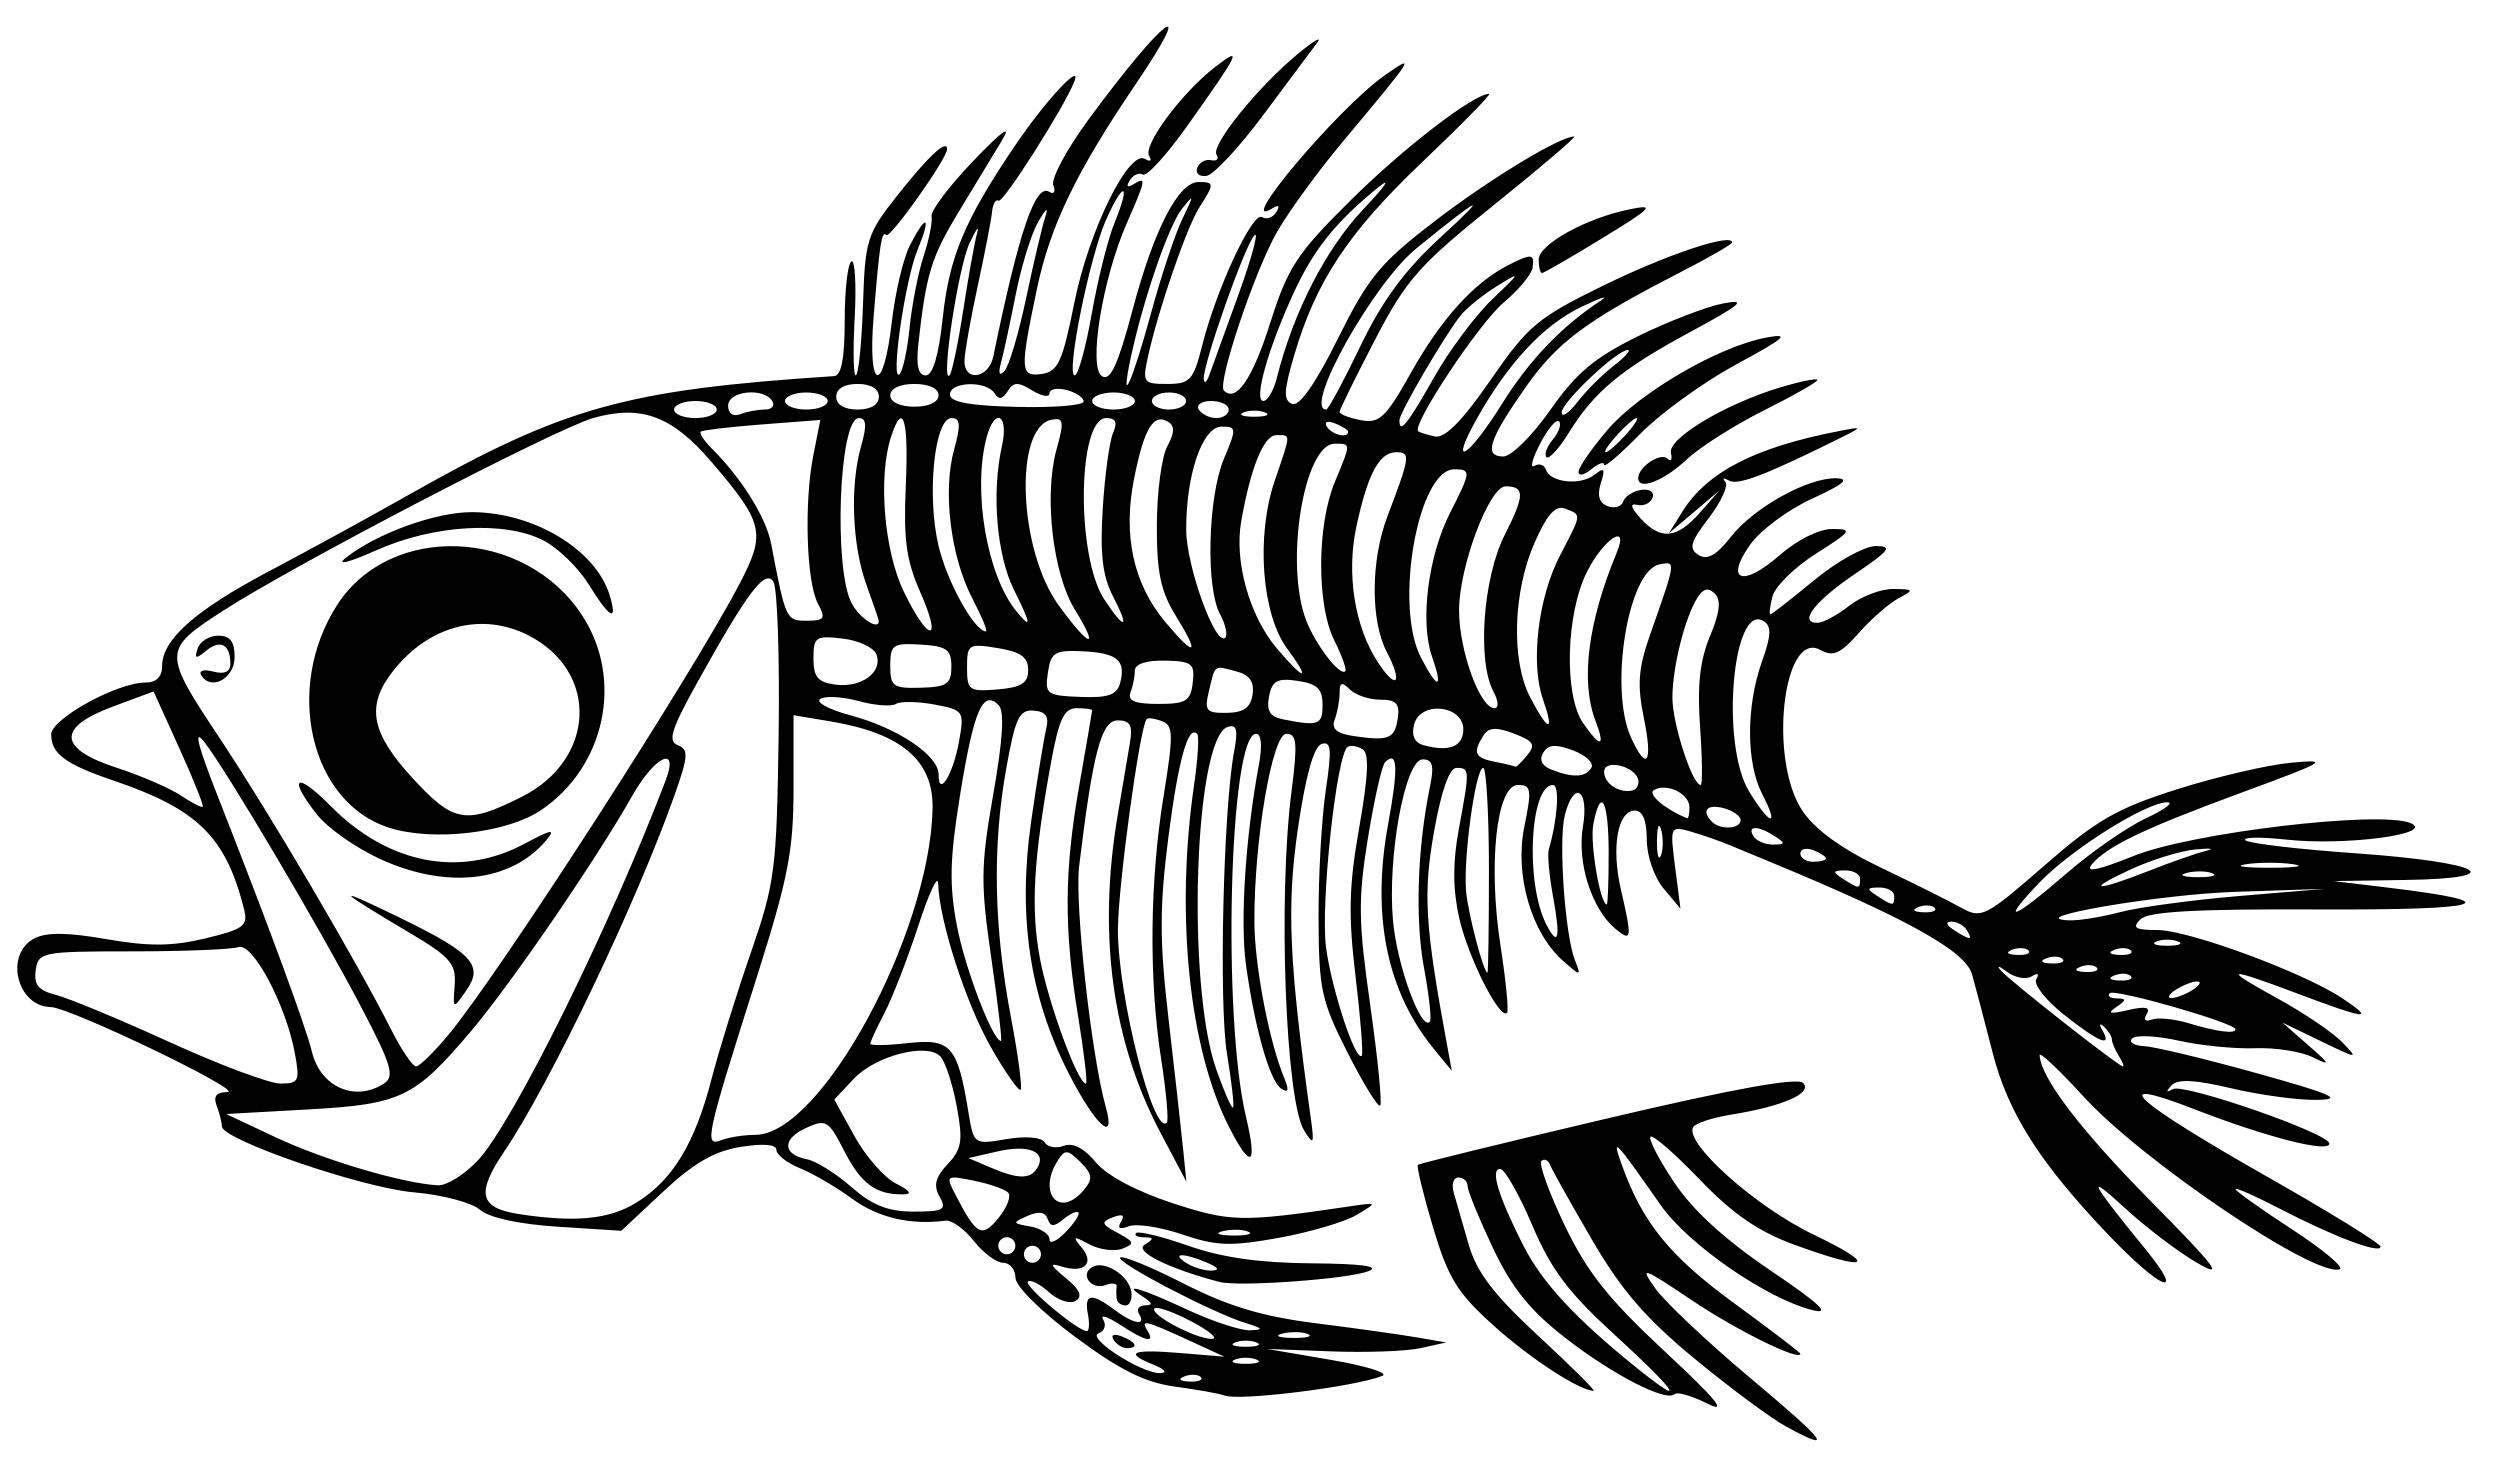 <?xml version="1.0" encoding="UTF-8"?>
<svg xmlns="http://www.w3.org/2000/svg" xmlns:rdf="http://www.w3.org/1999/02/22-rdf-syntax-ns#" xmlns:svg="http://www.w3.org/2000/svg" xmlns:xlink="http://www.w3.org/1999/xlink" namespace="http://www.w3.org/XML/1998/namespace" version="1.1" width="293" height="172" viewBox="0 0 293 172">
  <path d="M209.353 167.208 c-1.731 -0.939 -6.546 -4.508 -10.699 -7.929 -5.771 -4.754 -8.62 -8.055 -12.084 -14 -2.492 -4.278 -4.704 -8.229 -4.914 -8.779 -0.21 -0.55 -0.661 -0.746 -1.001 -0.435 -0.34 0.311 0.885 3.705 2.724 7.541 2.635 5.499 5.119 8.628 11.732 14.781 6.01 5.591 7.441 7.331 5.046 6.135 -1.839 -0.918 -3.583 -1.43 -3.877 -1.136 -0.976 0.976 -7.251 -2.247 -12.838 -6.594 -4.14 -3.222 -6.254 -5.851 -8.479 -10.545 -1.63 -3.439 -2.963 -6.701 -2.963 -7.25 0 -0.549 -0.48 -0.997 -1.067 -0.997 -0.587 0 -0.841 0.787 -0.564 1.75 0.277 0.963 1.063 3.695 1.748 6.073 0.945 3.285 2.911 5.866 8.185 10.75 3.818 3.535 6.731 6.427 6.473 6.427 -1.634 0 -7.397 -3.754 -11.695 -7.618 -4.297 -3.863 -5.348 -5.566 -7.131 -11.552 -1.15 -3.862 -1.947 -7.151 -1.77 -7.31 0.176 -0.159 10.179 -2.61 22.229 -5.447 14.681 -3.457 22.239 -4.827 22.913 -4.153 1.179 1.179 -2.366 2.743 -8.401 3.708 -2.18 0.349 -4.194 1.006 -4.475 1.462 -1.116 1.806 7.28 9.327 14.028 12.564 7.835 3.759 6.608 4.446 -2.184 1.224 -4.225 -1.548 -7.215 -3.609 -11.074 -7.63 -2.908 -3.03 -5.505 -5.291 -5.771 -5.024 -0.267 0.267 0.987 2.688 2.787 5.38 2.175 3.254 5.954 6.705 11.271 10.293 5.691 3.84 7.134 5.188 5 4.669 -5.374 -1.305 -14.629 -7.691 -17.875 -12.333 -5.418 -7.749 -5.775 -8.12 -4.573 -4.769 2.447 6.827 5.593 10.716 13.123 16.224 4.304 3.148 7.825 5.832 7.825 5.965 0 0.944 -7.377 -2.683 -12.65 -6.219 -5.932 -3.978 -6.229 -4.074 -4.331 -1.409 1.121 1.574 6.09 6.262 11.043 10.417 9.1 7.635 10.023 8.875 4.291 5.764 z m-19.953 -10.617 c-5.591 -5.103 -7.593 -7.752 -9.823 -13 -1.541 -3.625 -3.231 -6.591 -3.756 -6.591 -1.196 0 -0.237 3.168 2.723 9 2.19 4.314 6.125 8.556 13.284 14.321 6.076 4.893 4.695 2.771 -2.427 -3.73 z M143.5 163.553 c-0.55 -0.218 -3.135 -0.684 -5.745 -1.035 -3.57 -0.481 -6.477 -1.925 -11.738 -5.829 -3.983 -2.956 -6.998 -5.943 -7.005 -6.939 -0.007 -0.963 -0.655 -1.75 -1.44 -1.75 -0.785 0 -2.333 -1.151 -3.439 -2.558 -1.107 -1.407 -2.602 -2.478 -3.323 -2.382 -4.071 0.547 -7.908 -0.348 -10.913 -2.548 -1.869 -1.368 -4.635 -2.987 -6.148 -3.598 -1.512 -0.611 -2.75 -1.574 -2.75 -2.141 0 -0.649 -1.549 -0.782 -4.192 -0.36 -3.072 0.491 -5.5 1.894 -9.091 5.253 l-4.9 4.583 -7.414 -0.476 c-4.606 -0.296 -8.075 -1.052 -9.159 -1.996 -0.959 -0.836 -4.444 -1.753 -7.744 -2.036 -6.061 -0.521 -22.5 -6.171 -22.5 -7.734 0 -0.465 -0.273 -1.557 -0.607 -2.427 -0.419 -1.091 -0.03 -1.585 1.25 -1.593 2.17 -0.013 -18.393 -9.907 -20.693 -9.956 -3.967 -0.084 -5.449 -6.16 -1.958 -8.028 1.418 -0.759 3.864 -0.74 8.493 0.066 4.972 0.866 7.698 0.845 11.587 -0.088 4.499 -1.079 5.022 -1.473 4.536 -3.41 -2.131 -8.489 -5.422 -11.733 -15.309 -15.09 -5.638 -1.914 -7.298 -3.144 -7.298 -5.406 -0 -1.826 7.714 -6.077 11.027 -6.077 1.288 0 1.973 -0.675 1.973 -1.944 -0 -3.092 3.89 -6.542 12.5 -11.085 4.4 -2.322 11.86 -6.404 16.577 -9.072 18.054 -10.21 25.268 -12.216 49.673 -13.816 0.862 -0.057 1.25 -2.081 1.25 -6.523 0 -3.543 0.35 -6.657 0.778 -6.922 0.428 -0.265 0.602 2.746 0.388 6.691 -0.215 3.945 -0.138 6.933 0.17 6.64 0.309 -0.293 0.674 -4.079 0.813 -8.414 0.237 -7.43 0.467 -8.154 4.006 -12.631 3.65 -4.618 5.845 -6.662 5.845 -5.443 0 1.098 -6.668 10.518 -7.123 10.063 -0.548 -0.548 -0.792 1.031 -1.498 9.707 -0.704 8.648 1.158 9.083 2.14 0.5 0.393 -3.438 1.349 -7.487 2.124 -9 1.944 -3.794 2.55 -3.459 0.904 0.5 -1.472 3.54 -3.223 15.65 -2.113 14.608 0.376 -0.353 0.906 -2.828 1.176 -5.5 0.271 -2.672 1.01 -6.433 1.644 -8.358 0.633 -1.925 1.05 -4.02 0.927 -4.656 -0.124 -0.636 2.084 -3.561 4.907 -6.5 3.442 -3.584 4.534 -4.356 3.317 -2.344 -0.998 1.65 -3.292 5.438 -5.096 8.418 -3.163 5.225 -3.772 7.221 -4.672 15.332 -0.287 2.588 -0.022 3.75 0.857 3.75 0.834 0 1.523 -2.328 1.996 -6.748 0.772 -7.206 2.567 -11.469 8.546 -20.292 3.494 -5.157 7.814 -9.805 6.877 -7.401 -1.158 2.972 -8.351 14.288 -8.876 13.963 -0.334 -0.207 -0.679 0.379 -0.767 1.301 -0.088 0.922 -0.842 4.827 -1.678 8.677 -0.835 3.85 -1.535 7.787 -1.555 8.75 -0.054 2.566 2.846 2.138 3.387 -0.5 3.004 -14.637 4.918 -20.275 6.544 -19.27 0.564 0.349 0.775 0.013 0.478 -0.76 -0.292 -0.761 1.579 -4.25 4.157 -7.753 8.781 -11.928 12.894 -15.019 5.538 -4.162 -7.013 10.352 -10.053 16.646 -11.607 24.03 -2.031 9.656 -1.987 10.371 0.622 9.985 1.839 -0.272 2.392 -1.498 3.753 -8.32 1.687 -8.456 6.404 -18.042 8.301 -16.87 0.606 0.374 0.817 0.224 0.472 -0.335 -0.769 -1.244 3.774 -7.38 7.729 -10.441 3.277 -2.537 2.942 -1.83 -3.291 6.941 -2.409 3.389 -4.74 5.94 -5.181 5.667 -0.441 -0.272 -1.127 0.032 -1.525 0.676 -0.452 0.731 -0.29 0.903 0.431 0.457 1.54 -0.952 1.477 -0.585 -0.768 4.527 -2.879 6.555 -4.567 16.956 -2.917 17.976 0.978 0.604 1.87 -1.339 3.587 -7.806 2.5 -9.417 5.364 -14.959 7.731 -14.959 1.87 -0 1.876 0.183 0.102 2.952 -1.491 2.327 -4.823 11.989 -6.03 17.483 -0.675 3.075 -0.566 3.232 2.251 3.232 2.675 0 3.07 -0.435 4.096 -4.509 1.667 -6.622 5.91 -15.728 7.01 -15.047 0.524 0.324 1.279 0.063 1.677 -0.581 0.452 -0.731 0.29 -0.903 -0.431 -0.457 -4.648 2.873 7.703 -11.767 13.148 -15.585 3.703 -2.596 3.528 -2.319 -4.942 7.803 -2.827 3.378 -6.275 8.108 -7.662 10.51 -2.623 4.541 -7.079 17.82 -6.256 18.643 1.432 1.432 3.349 -1.363 5.423 -7.904 2.086 -6.577 3.11 -8.136 9.496 -14.458 6.195 -6.132 14.374 -12.414 16.164 -12.414 0.311 0 -3.197 3.579 -7.796 7.954 -8.718 8.293 -12.497 13.995 -15.058 22.719 -1.227 4.179 -1.269 5.268 -0.219 5.671 0.839 0.322 2.737 -2.396 5.359 -7.673 3.573 -7.192 4.936 -8.843 11.374 -13.778 6.418 -4.92 14.617 -9.893 16.308 -9.893 0.315 0 -3.884 3.585 -9.332 7.967 -8.882 7.144 -10.331 8.787 -14.033 15.903 -2.271 4.364 -4.128 8.152 -4.128 8.416 0 0.264 1.122 0.695 2.492 0.957 2.185 0.418 2.915 -0.278 5.919 -5.633 3.478 -6.201 7.319 -10.456 11.273 -12.488 2.817 -1.448 3.182 -1.414 2.935 0.268 -0.112 0.764 -1.651 2.608 -3.42 4.096 -2.837 2.387 -10.755 14.31 -9.991 15.044 0.16 0.154 1.054 0.435 1.985 0.625 1.157 0.236 3.217 -1.861 6.5 -6.615 4.412 -6.389 5.504 -7.301 13.307 -11.114 7.396 -3.615 15 -6.151 15 -5.002 0 0.206 -2.812 1.819 -6.25 3.586 -10.902 5.603 -14.279 8.128 -18.007 13.462 -4.264 6.101 -4.875 8.028 -2.549 8.028 0.932 0 3.411 -2.457 5.509 -5.46 3.015 -4.315 5.175 -6.128 10.305 -8.649 3.57 -1.754 8.066 -3.481 9.991 -3.837 2.833 -0.525 2.096 0.111 -3.869 3.336 -8.2 4.434 -11.277 6.992 -14.307 11.895 -1.128 1.826 -2.289 3.082 -2.58 2.791 -0.291 -0.291 0.05 -1.225 0.757 -2.077 0.707 -0.852 1.029 -1.804 0.716 -2.117 -0.313 -0.313 -1.314 0.873 -2.225 2.634 -0.911 1.762 -1.208 2.926 -0.659 2.587 0.548 -0.339 1.156 -0.139 1.351 0.444 0.509 1.526 4.075 1.889 5.712 0.581 1.131 -0.904 1.267 -0.713 0.72 1.01 -0.451 1.421 -0.189 2.31 0.791 2.686 0.806 0.309 1.631 0.064 1.834 -0.544 0.203 -0.609 1.157 -1.222 2.121 -1.364 0.991 -0.145 1.565 0.251 1.321 0.913 -0.237 0.643 -1.038 1.024 -1.779 0.846 -0.919 -0.221 -0.799 0.282 0.379 1.583 2.339 2.584 4.251 2.398 6.95 -0.676 l2.268 -2.583 -2.954 2.5 -2.954 2.5 1.557 -2.5 c2.913 -4.678 8.504 -7.563 18.352 -9.47 2.953 -0.572 2.945 -0.554 -0.5 1.144 -8.365 4.121 -11.341 5.237 -12.386 4.641 -0.613 -0.349 -0.796 -0.283 -0.407 0.148 0.389 0.431 -0.48 2.339 -1.93 4.24 -2.175 2.851 -2.386 3.611 -1.207 4.341 1.024 0.634 2.095 0.036 3.774 -2.108 2.699 -3.446 9.023 -6.964 12.366 -6.88 1.641 0.041 0.848 0.713 -2.802 2.374 -2.801 1.274 -6.071 3.691 -7.268 5.372 -3.055 4.29 -0.916 5.085 3.425 1.274 2.036 -1.787 4.62 -3.077 6.166 -3.077 2.445 -0 2.292 0.234 -1.888 2.885 -2.502 1.587 -4.798 3.837 -5.102 5 -0.304 1.163 -0.419 2.115 -0.256 2.115 0.164 -0 2.476 -1.8 5.138 -4 2.662 -2.2 5.912 -4 7.222 -4 2.012 0 1.637 0.504 -2.42 3.25 -4.747 3.213 -6.695 5.75 -4.415 5.75 0.647 0 2.32 -0.9 3.718 -2 1.398 -1.1 3.719 -1.986 5.158 -1.97 2.439 0.028 2.48 0.102 0.615 1.094 -1.1 0.585 -3.196 2.417 -4.658 4.071 -2.142 2.423 -3.011 2.809 -4.476 1.989 -4.409 -2.467 -6.134 12.898 -2.117 18.856 1.491 2.212 4.61 4.464 9.25 6.679 3.85 1.838 8.089 3.953 9.42 4.699 2.287 1.283 2.817 1.012 9.664 -4.96 6.125 -5.342 8.532 -6.726 15.58 -8.958 4.585 -1.452 10.586 -2.851 13.336 -3.107 4.608 -0.43 4.177 -0.164 -5.5 3.394 -11.738 4.315 -16.071 6.389 -17.862 8.547 -0.817 0.984 0.803 0.65 4.927 -1.016 6.798 -2.746 28.973 -5.364 32.488 -3.836 2.915 1.267 -7.701 2.671 -14.554 1.925 -3.025 -0.329 -5.205 -0.298 -4.844 0.07 0.361 0.368 6.157 1.055 12.88 1.527 14.839 1.041 18.417 2.934 5.914 3.129 l-8.45 0.131 6.5 0.784 c14.304 1.725 11.366 2.627 -8.272 2.54 -14.459 -0.064 -19.951 0.242 -20.875 1.163 -1.004 1.001 -0.609 1.25 1.979 1.25 3.66 -0 17.137 4.968 21.668 7.987 3.943 2.628 2.921 2.53 -5.096 -0.487 -8.624 -3.246 -9.118 -3.131 -2.404 0.559 3.025 1.663 6.4 3.95 7.5 5.083 1.956 2.015 1.901 2.013 -2.5 -0.119 l-4.5 -2.179 3 2.631 c2.645 2.319 2.708 2.488 0.528 1.424 -1.359 -0.664 -4.39 -1.134 -6.735 -1.045 -2.345 0.089 -6.367 -0.31 -8.938 -0.886 -2.571 -0.576 -5.03 -0.692 -5.465 -0.258 -0.435 0.435 0.2 0.839 1.41 0.899 1.21 0.06 7.15 1.489 13.2 3.175 8.919 2.486 10.243 3.077 7 3.125 -2.2 0.033 -6.7 -0.579 -10 -1.36 -4.289 -1.014 -6.285 -1.111 -7 -0.338 -0.68 0.736 -0.632 0.875 0.152 0.436 1.299 -0.728 18.348 5.2 18.348 6.379 0 1.133 -7.32 -0.725 -15.738 -3.993 -10.68 -4.147 -7.374 -1.108 8.771 8.061 7.132 4.051 12.967 7.658 12.967 8.017 0 0.898 -5.454 -1.154 -11.75 -4.421 -2.888 -1.499 -5.25 -2.545 -5.25 -2.325 0 0.22 2.986 2.345 6.635 4.722 3.649 2.377 6.155 4.483 5.568 4.678 -2.889 0.963 -23.065 -12.647 -30.003 -20.238 -2.86 -3.129 -5.18 -5.315 -5.157 -4.858 0.134 2.656 4.791 8.769 13.06 17.142 7.683 7.78 8.668 9.094 5.398 7.199 -2.2 -1.275 -6.002 -4.161 -8.45 -6.414 -4.699 -4.326 -4.145 -3.213 2.395 4.808 4.893 6.001 1.833 4.798 -4.382 -1.724 -8.035 -8.431 -11.732 -14.261 -13.542 -21.356 -0.958 -3.753 -2.039 -7.866 -2.403 -9.14 -0.783 -2.739 -7.64 -6.547 -23.868 -13.254 -1.238 -0.511 -3.263 -1.352 -4.5 -1.867 -1.238 -0.515 -3.331 -1.242 -4.652 -1.616 -2.355 -0.665 -2.389 -0.583 -1.774 4.187 l0.627 4.866 -1.976 -2.361 c-1.115 -1.332 -1.976 -3.838 -1.976 -5.75 0 -2.229 -0.477 -3.389 -1.392 -3.389 -2.018 -0 -2.783 4.287 -1.645 9.221 1.343 5.823 1.289 6.234 -0.619 4.652 -2.805 -2.326 -4.539 -7.767 -3.824 -11.999 0.745 -4.411 -1.073 -5.508 -2.132 -1.287 -0.741 2.952 0.023 13.921 1.178 16.914 0.757 1.963 0.732 1.965 -1.362 0.128 -3.737 -3.279 -5.71 -10.094 -4.555 -15.733 0.897 -4.381 0.819 -4.895 -0.752 -4.895 -2.51 0 -3.515 9.342 -2.032 18.884 0.635 4.085 0.976 7.606 0.758 7.824 -0.853 0.853 -4.576 -6.526 -5.602 -11.104 -0.758 -3.382 -0.774 -6.502 -0.053 -10.401 1.301 -7.04 1.295 -7.203 -0.271 -7.203 -0.833 0 -1.778 2.683 -2.627 7.463 -1.296 7.293 -1.075 10.918 1.528 25.037 l0.553 3 -2.054 -2.5 c-5.566 -6.775 -7.387 -15.677 -5.406 -26.432 1.218 -6.611 1.112 -8.706 -0.365 -7.229 -0.37 0.37 -1.274 4.382 -2.01 8.917 -1.161 7.156 -1.125 9.737 0.274 19.559 0.886 6.223 1.411 11.516 1.165 11.761 -0.246 0.246 -1.963 -2.542 -3.817 -6.194 -3.082 -6.073 -3.374 -7.42 -3.405 -15.761 -0.019 -5.016 0.362 -11.765 0.846 -14.998 0.724 -4.829 0.635 -5.796 -0.5 -5.422 -0.902 0.297 -1.859 3.723 -2.76 9.877 -1.34 9.155 -1.054 15.629 1.498 33.922 0.435 3.121 0.352 3.284 -0.77 1.5 -2.188 -3.478 -3.078 -27.324 -1.483 -39.75 0.726 -5.656 0.629 -6.75 -0.598 -6.75 -1.657 0 -3.783 12.46 -3.754 22 0.016 5.166 1.729 14.112 3.526 18.414 0.557 1.332 0.452 1.699 -0.343 1.208 -1.365 -0.844 -3.14 -7.053 -4.174 -14.602 -0.696 -5.084 -0.044 -15.059 1.535 -23.477 0.404 -2.154 0.269 -3.543 -0.343 -3.543 -3.123 0 -3.998 33.06 -1.187 44.882 1.374 5.78 0.601 6.27 -1.963 1.245 -4.713 -9.238 -6.327 -24.965 -4.118 -40.127 0.441 -3.025 0.608 -5.712 0.373 -5.971 -1.06 -1.165 -2.232 3.048 -3.402 12.233 -1.029 8.071 -1.024 12.042 0.027 21.09 0.712 6.131 1.476 12.947 1.698 15.147 l0.404 4 -3.032 -5.736 c-5.703 -10.789 -7.386 -23.346 -5.003 -37.33 0.556 -3.264 1.201 -7.075 1.432 -8.469 0.325 -1.959 -0.004 -2.536 -1.446 -2.536 -1.917 0 -2.905 3.731 -4.521 17.071 -0.539 4.448 1.426 22.22 3.123 28.25 1.244 4.419 -1.245 2.143 -4.374 -4 -4.56 -8.953 -5.963 -18.409 -4.374 -29.49 0.691 -4.818 1.481 -9.675 1.756 -10.793 0.368 -1.499 -0.02 -2.072 -1.476 -2.182 -1.692 -0.127 -2.157 0.88 -3.242 7.033 -1.592 9.026 -1.404 18.385 0.58 28.845 0.851 4.484 1.366 8.333 1.145 8.554 -0.221 0.221 -1.783 -2.012 -3.471 -4.963 -2.945 -5.147 -6.096 -14.929 -6.19 -19.214 -0.025 -1.122 -1.072 1.11 -2.328 4.96 -1.256 3.85 -3.036 8.44 -3.955 10.2 -0.92 1.76 -1.672 3.392 -1.672 3.627 0 0.235 2.009 0.2 4.464 -0.076 4.982 -0.561 5.773 0.348 7.032 8.077 0.621 3.812 0.639 3.825 4.461 3.179 2.265 -0.383 4.097 -0.228 4.472 0.379 0.349 0.565 1.367 0.746 2.263 0.402 1.047 -0.402 2.374 0.282 3.718 1.914 1.282 1.557 4.741 3.407 8.942 4.784 6.858 2.247 8.144 2.273 20.648 0.428 3.493 -0.516 3.495 -0.514 1 0.973 -1.375 0.819 -5.48 2.029 -9.123 2.689 -5.633 1.02 -7.32 0.961 -11.29 -0.391 -2.567 -0.875 -5.398 -1.31 -6.291 -0.967 -1.076 0.413 -1.382 0.232 -0.908 -0.535 0.479 -0.774 0.163 -0.946 -0.953 -0.518 -1.446 0.555 -1.37 0.801 0.565 1.837 1.954 1.046 2.022 1.277 0.545 1.844 -0.929 0.357 -2.67 0.126 -3.867 -0.512 -1.927 -1.026 -2.028 -0.979 -0.879 0.415 1.539 1.866 0.217 3.03 -2.458 2.163 -1.378 -0.446 -1.24 -0.106 0.546 1.354 1.679 1.372 2.031 2.17 1.187 2.691 -0.662 0.409 -2.07 -0.047 -3.142 -1.017 -1.069 -0.967 -2.178 -1.524 -2.464 -1.237 -0.493 0.493 5.828 5.8 6.909 5.8 0.28 0 0.336 -0.9 0.124 -2 -0.458 -2.376 0.419 -2.529 3.059 -0.532 2.246 1.698 3.84 1.987 2.941 0.532 -0.34 -0.55 -0.029 -1.007 0.691 -1.015 0.951 -0.011 0.899 -0.28 -0.191 -0.985 -2.695 -1.741 -0.308 -1.051 5.151 1.49 2.942 1.37 6.249 2.456 7.349 2.414 1.628 -0.062 1.535 -0.219 -0.5 -0.843 -3.878 -1.189 -15.261 -7.134 -14.712 -7.683 0.27 -0.27 3.637 1.113 7.483 3.073 5.171 2.635 9.172 3.839 15.361 4.62 4.603 0.581 9.943 1.328 11.868 1.659 l3.5 0.602 -3 0.666 c-1.65 0.367 -6.375 0.538 -10.5 0.381 l-7.5 -0.285 7.5 1.283 c4.125 0.706 6.825 1.551 6 1.878 -3.249 1.288 -16.8 2.97 -18.5 2.296 z m-2.771 -2.158 c-0.332 -0.332 -1.195 -0.368 -1.917 -0.079 -0.798 0.319 -0.561 0.556 0.604 0.604 1.054 0.043 1.645 -0.193 1.312 -0.525 z m-5.479 -1.427 c-3.573 -1.436 -2.652 -1.866 3 -1.398 l5.25 0.434 -4.359 -2.003 c-4.964 -2.281 -5.503 -2.397 -4.641 -1.003 0.917 1.484 -0.238 1.218 -3.247 -0.75 -1.472 -0.963 -2.353 -1.226 -1.959 -0.585 0.395 0.641 0.152 1.359 -0.539 1.596 -1.506 0.518 5.07 4.758 7.244 4.672 0.85 -0.034 0.525 -0.451 -0.75 -0.964 z m12 -0.631 c-0.688 -0.277 -1.812 -0.277 -2.5 0 -0.688 0.277 -0.125 0.504 1.25 0.504 1.375 0 1.938 -0.227 1.25 -0.504 z m0 -2 c-0.688 -0.277 -1.812 -0.277 -2.5 0 -0.688 0.277 -0.125 0.504 1.25 0.504 1.375 0 1.938 -0.227 1.25 -0.504 z m-7.594 -2.454 c-2.114 -1.115 -4.067 -1.806 -4.338 -1.534 -0.662 0.662 4.789 3.572 6.683 3.566 0.825 -0.002 -0.23 -0.917 -2.344 -2.032 z m13.613 1.461 c-0.677 -0.274 -2.027 -0.291 -3 -0.037 -0.973 0.254 -0.419 0.478 1.231 0.498 1.65 0.02 2.446 -0.187 1.769 -0.461 z m-31.269 -9.344 c0 -0.55 -0.45 -1 -1 -1 -0.55 0 -1 0.45 -1 1 0 0.55 0.45 1 1 1 0.55 0 1 -0.45 1 -1 z m-3 -1 c0 -0.55 -0.45 -1 -1 -1 -0.55 0 -1 0.45 -1 1 0 0.55 0.45 1 1 1 0.55 0 1 -0.45 1 -1 z m7.395 -3.893 c-0.191 -0.216 -0.989 0.14 -1.774 0.792 -1.103 0.915 -1.519 0.907 -1.834 -0.037 -0.272 -0.816 -1.051 -0.938 -2.347 -0.366 -1.837 0.81 -1.82 0.877 0.31 1.249 1.238 0.216 2.25 0.891 2.25 1.499 0 0.608 0.842 0.239 1.871 -0.82 1.029 -1.059 1.715 -2.102 1.524 -2.317 z m-8.247 -2.339 c-0.391 -0.402 -2.21 -1.031 -4.043 -1.398 -3.26 -0.652 -3.306 -0.614 -2.086 1.731 2.446 4.704 3.058 5.024 5.017 2.628 1.003 -1.227 1.504 -2.559 1.113 -2.961 z m28.121 4.575 c-0.677 -0.274 -2.027 -0.291 -3 -0.037 -0.973 0.254 -0.419 0.478 1.231 0.498 1.65 0.02 2.446 -0.187 1.769 -0.461 z m-71.687 -3.394 c4.241 -2.621 6.853 -6.911 8.8 -14.45 0.852 -3.3 2.918 -9.946 4.591 -14.769 2.859 -8.242 3.056 -9.773 3.282 -25.5 0.132 -9.202 -0.144 -17.328 -0.613 -18.057 -0.978 -1.52 -3.022 1.195 -9 11.961 -2.978 5.362 -3.4 6.744 -2.201 7.204 1.285 0.493 1.233 1.279 -0.39 5.865 -4.477 12.654 -14.607 33.851 -19.951 41.746 -3.325 4.912 -2.922 6.63 1.724 7.341 6.605 1.01 10.58 0.623 13.758 -1.341 z m35.534 -0.7 c-0.734 -1.307 -0.493 -2.274 0.954 -3.818 1.664 -1.777 1.812 -2.741 1.047 -6.837 -0.49 -2.623 -1.358 -5.236 -1.929 -5.807 -1.61 -1.61 -7.605 -0.037 -10.139 2.661 l-2.272 2.418 2.366 4.289 c1.301 2.359 3.489 4.857 4.862 5.552 1.693 0.857 1.959 1.267 0.827 1.277 -3.191 0.028 -4.929 -1.255 -6.882 -5.084 -1.832 -3.592 -2.135 -3.774 -4.483 -2.704 -2.832 1.291 -2.775 3.115 0.116 3.672 1.054 0.203 3.395 1.666 5.202 3.25 2.452 2.15 4.303 2.881 7.3 2.881 3.532 0 3.897 -0.211 3.032 -1.75 z m16.926 -0.8 c1.064 -1.282 0.992 -1.844 -0.414 -3.25 -1.491 -1.491 -1.817 -1.515 -2.649 -0.2 -2.448 3.871 0.22 6.875 3.063 3.45 z m-71.028 -3.464 c4.135 -4.427 15.507 -27.444 22.012 -44.553 1.591 -4.183 -1.284 -2.845 -3.919 1.825 -4.159 7.371 -14.205 22.039 -18.873 27.555 -6.649 7.858 -8.211 8.609 -19.181 9.218 l-9.552 0.531 5.916 2.78 c5.638 2.65 14.966 5.396 18.932 5.575 1.017 0.046 3.116 -1.273 4.665 -2.931 z m65.54 0.927 c1.17 -1.893 -0.93 -2.808 -4.554 -1.984 l-3.5 0.796 2.5 1.074 c3.281 1.41 4.734 1.44 5.554 0.114 z m-33.007 -3.913 c7.641 0 20.385 -23.437 20.751 -38.163 0.141 -5.696 -3.609 -8.904 -12.047 -10.306 l-4.25 -0.706 0 8.567 c0 7.348 -0.622 10.526 -4.37 22.338 -5.911 18.627 -6.14 19.681 -4.099 18.898 0.898 -0.345 2.705 -0.626 4.016 -0.626 z m47.542 -8.864 c-1.451 -9.349 -1.345 -20.817 0.284 -30.835 1.168 -7.185 1.148 -8.27 -0.163 -8.774 -0.823 -0.316 -1.64 -0.43 -1.816 -0.255 -0.792 0.792 -3.385 19.785 -3.375 24.727 0.015 7.809 4.164 24.151 5.733 22.582 0.235 -0.235 -0.063 -3.585 -0.662 -7.446 z m7.715 -0.636 c-0.968 -5.859 -0.435 -28.651 0.827 -35.377 0.491 -2.616 0.322 -3.275 -0.749 -2.922 -3.89 1.282 -4.857 30.105 -1.345 40.104 0.928 2.642 1.816 4.667 1.973 4.5 0.157 -0.167 -0.161 -3.004 -0.706 -6.304 z m-98.804 3.491 c1.276 -0.833 0.896 -2.135 -2.552 -8.737 -4.815 -9.221 -15.754 -27.726 -18.475 -31.254 -1.342 -1.74 -0.851 0.236 1.616 6.5 5.821 14.783 10.258 26.824 10.967 29.763 0.999 4.14 5.062 5.934 8.443 3.728 z m-10.457 -3.615 c-1.068 -5.693 -4.948 -12.957 -6.611 -12.376 -0.788 0.275 -6.382 0.5 -12.432 0.5 -10.594 0 -11.012 0.082 -11.315 2.215 -0.24 1.691 0.318 2.374 2.36 2.886 1.471 0.369 7.463 2.857 13.315 5.527 5.852 2.671 11.702 4.86 13.001 4.864 2.173 0.007 2.307 -0.281 1.681 -3.616 z m91.833 -4.126 c-1.699 -10.369 -1.669 -17.072 0.124 -27.25 0.823 -4.675 1.498 -8.613 1.499 -8.75 0.001 -0.138 -0.821 -0.25 -1.826 -0.25 -1.453 0 -2.061 1.281 -2.97 6.25 -2.085 11.401 -2.419 17.189 -1.33 23.05 0.973 5.236 4.446 14.7 5.394 14.7 0.209 0 -0.192 -3.487 -0.891 -7.75 z m-73.78 1.982 c5.911 -7.126 28.416 -41.993 34.05 -52.754 3.158 -6.031 2.903 -7.139 -3.3 -14.386 -4.567 -5.336 -8.18 -6.678 -13.763 -5.115 -4.412 1.235 -35.234 17.28 -43.512 22.65 -7.015 4.551 -7.02 4.817 -0.317 14.901 5.892 8.863 15.956 25.97 20.134 34.222 1.183 2.337 2.48 4.242 2.881 4.232 0.401 -0.01 2.123 -1.697 3.825 -3.75 z m195.729 2.518 c-0.437 -0.688 -0.801 -1.55 -0.809 -1.917 -0.008 -0.367 -0.425 -1.042 -0.926 -1.5 -0.529 -0.484 -0.609 -0.31 -0.191 0.417 1.191 2.069 -0.39 1.425 -4.51 -1.838 -2.144 -1.698 -3.602 -3.568 -3.239 -4.155 0.398 -0.643 0.184 -0.773 -0.539 -0.326 -0.659 0.407 -1.966 0.161 -2.905 -0.547 -0.938 -0.708 -1.256 -0.771 -0.706 -0.138 1.073 1.233 13.794 11.23 14.309 11.245 0.17 0.005 -0.048 -0.554 -0.485 -1.241 z m-89.454 -9.305 c-0.863 -7.196 -0.779 -10.608 0.427 -17.445 1.076 -6.1 1.189 -8.693 0.399 -9.184 -0.605 -0.376 -1.392 -0.504 -1.748 -0.284 -1.302 0.804 -3.207 18.457 -2.537 23.507 0.653 4.922 3.456 13.426 4.185 12.697 0.19 -0.19 -0.137 -4.371 -0.726 -9.291 z m-42.695 -2.195 c-1.266 -8.717 -1.241 -10.748 0.236 -19.168 1.136 -6.473 1.33 -9.741 0.621 -10.45 -1.841 -1.841 -2.9 0.609 -4.485 10.375 -1.241 7.653 -1.318 10.657 -0.397 15.494 0.957 5.025 4.2 13.5 5.165 13.5 0.151 0 -0.362 -4.388 -1.141 -9.75 z m145.825 8.389 c0 -0.735 -14.169 -4.804 -14.74 -4.232 -0.326 0.326 0.044 0.6 0.823 0.609 1.169 0.013 1.154 0.193 -0.083 1.03 -1.099 0.744 -0.725 0.834 1.399 0.339 2.042 -0.476 2.692 -0.341 2.198 0.458 -0.421 0.681 -0.18 0.941 0.601 0.651 0.716 -0.266 2.652 -0.075 4.302 0.426 3.278 0.994 5.5 1.285 5.5 0.72 z m-95.112 -7.22 c-1.05 -5.619 -0.775 -14.028 0.694 -21.169 0.52 -2.528 0.332 -3.25 -0.844 -3.25 -2.064 0 -4.16 11.409 -3.478 18.93 0.472 5.207 3.267 12.877 4.311 11.833 0.233 -0.233 -0.074 -3.087 -0.683 -6.343 z m90.112 2.581 c0.825 -0.533 1.05 -0.969 0.5 -0.969 -0.55 0 -1.675 0.436 -2.5 0.969 -0.825 0.533 -1.05 0.969 -0.5 0.969 0.55 0 1.675 -0.436 2.5 -0.969 z m-7.271 -1.604 c-0.332 -0.332 -1.195 -0.368 -1.917 -0.079 -0.798 0.319 -0.561 0.556 0.604 0.604 1.054 0.043 1.645 -0.193 1.312 -0.525 z m-75.227 -12.397 c0.001 -6.599 -0.304 -11.999 -0.678 -11.999 -0.889 0 -2.354 10.642 -1.996 14.5 0.247 2.659 2.048 9.502 2.5 9.499 0.095 -0.001 0.173 -5.401 0.174 -12 z m71.227 11.397 c-0.332 -0.332 -1.195 -0.368 -1.917 -0.079 -0.798 0.319 -0.561 0.556 0.604 0.604 1.054 0.043 1.645 -0.193 1.312 -0.525 z m-4 -1 c-0.332 -0.332 -1.195 -0.368 -1.917 -0.079 -0.798 0.319 -0.561 0.556 0.604 0.604 1.054 0.043 1.645 -0.193 1.312 -0.525 z m-4 -1 c-0.332 -0.332 -1.195 -0.368 -1.917 -0.079 -0.798 0.319 -0.561 0.556 0.604 0.604 1.054 0.043 1.645 -0.193 1.312 -0.525 z m12 0 c-0.332 -0.332 -1.195 -0.368 -1.917 -0.079 -0.798 0.319 -0.561 0.556 0.604 0.604 1.054 0.043 1.645 -0.193 1.312 -0.525 z m5.521 -1.058 c-0.688 -0.277 -1.812 -0.277 -2.5 0 -0.688 0.277 -0.125 0.504 1.25 0.504 1.375 0 1.938 -0.227 1.25 -0.504 z m-73.236 -5.269 c-0.447 -2.437 -0.672 -4.912 -0.5 -5.5 1.035 -3.539 1.301 -7.568 0.499 -7.568 -2.723 0 -3.279 11.479 -0.792 16.336 1.422 2.776 1.694 1.653 0.792 -3.267 z m48.486 3.932 c-0.34 -0.55 -1.154 -0.993 -1.809 -0.985 -0.716 0.009 -0.592 0.402 0.309 0.985 1.921 1.242 2.267 1.242 1.5 0 z m18 -2.103 c2.2 -0.58 8.5 -1.431 14 -1.89 l10 -0.835 -10.5 0.35 c-8.985 0.299 -25.278 3.093 -19.5 3.344 1.1 0.048 3.8 -0.388 6 -0.969 z m-21.771 -0.501 c-0.332 -0.332 -1.195 -0.368 -1.917 -0.079 -0.798 0.319 -0.561 0.556 0.604 0.604 1.054 0.043 1.645 -0.193 1.312 -0.525 z m15.439 -4.012 c2.932 -2.539 7.132 -5.454 9.332 -6.478 2.2 -1.024 3.325 -1.868 2.5 -1.875 -2.437 -0.02 -11.228 5.492 -14.946 9.372 -4.786 4.995 -3.253 4.493 3.115 -1.019 z m-53.635 -2.384 c0 -6.216 -0.927 -7.952 -1.802 -3.376 -0.413 2.158 0.805 9.376 1.582 9.376 0.121 0 0.22 -2.7 0.22 -6 z m33.467 5 c0 -0.55 -0.787 -0.993 -1.75 -0.985 -1.496 0.013 -1.532 0.156 -0.25 0.985 1.887 1.22 2 1.22 2 0 z m-4 -2 c0 -0.55 -0.787 -0.993 -1.75 -0.985 -1.496 0.013 -1.532 0.156 -0.25 0.985 1.887 1.22 2 1.22 2 0 z m33.754 -0.903 c2.655 -1.047 5.71 -2.115 6.787 -2.374 1.077 -0.259 0.538 -0.338 -1.2 -0.175 -1.737 0.163 -5.112 1.193 -7.5 2.29 -5.582 2.563 -4.354 2.729 1.913 0.259 z m7.515 0.247 c-0.677 -0.274 -2.027 -0.291 -3 -0.037 -0.973 0.254 -0.419 0.478 1.231 0.498 1.65 0.02 2.446 -0.187 1.769 -0.461 z m9.481 -1.06 c-1.512 -0.229 -3.987 -0.229 -5.5 0 -1.512 0.229 -0.275 0.417 2.75 0.417 3.025 0 4.263 -0.187 2.75 -0.417 z m-74.057 -4.015 c-0.254 -0.973 -0.478 -0.419 -0.498 1.231 -0.02 1.65 0.187 2.446 0.461 1.769 0.274 -0.677 0.291 -2.027 0.037 -3 z m19.307 3.338 c0 -0.216 -0.675 -0.652 -1.5 -0.969 -0.825 -0.317 -1.5 -0.14 -1.5 0.393 0 0.533 0.675 0.969 1.5 0.969 0.825 0 1.5 -0.177 1.5 -0.393 z m-6 -2.607 c-1.958 -1.266 -3.282 -1.266 -2.5 0 0.34 0.55 1.379 0.993 2.309 0.985 1.457 -0.013 1.484 -0.149 0.191 -0.985 z m-4 -1.883 c0 -0.486 -0.9 -1.119 -2 -1.406 -1.966 -0.514 -2.644 0.312 -1.333 1.623 0.97 0.97 3.333 0.816 3.333 -0.217 z m-6 -1.51 c0 -1.61 -2.71 -2.904 -4.179 -1.997 -0.767 0.474 1.424 2.309 3.929 3.292 0.138 0.054 0.25 -0.529 0.25 -1.295 z m8.526 -1.557 c-1.885 -3.646 -1.896 -10.263 -0.025 -15.517 1.091 -3.064 1.138 -4.141 0.206 -4.731 -3.651 -2.309 -5.091 14.416 -1.718 19.949 2.475 4.059 3.593 4.277 1.537 0.3 z m-185.518 -5.374 l-3.011 -6.64 -4.748 1.763 c-6.623 2.459 -6.469 4.935 0.446 7.189 2.857 0.931 6.232 2.391 7.5 3.243 1.268 0.852 2.422 1.445 2.565 1.317 0.142 -0.128 -1.096 -3.221 -2.752 -6.872 z m171.008 3.799 c-0.227 -1.642 -4.015 -2.61 -4.015 -1.026 0 1.385 1.772 2.554 3.325 2.193 0.454 -0.105 0.764 -0.63 0.69 -1.167 z m-79.613 -4.609 c0.627 -3.535 0.548 -3.652 -2.896 -4.299 -1.947 -0.365 -3.977 -0.395 -4.51 -0.065 -0.533 0.33 -2.495 0.178 -4.36 -0.337 -1.864 -0.515 -3.887 -0.629 -4.495 -0.253 -0.608 0.376 0.977 1.24 3.521 1.92 5.558 1.486 10.337 4.693 10.337 6.936 0 2.775 1.711 -0.004 2.402 -3.902 z m86.847 -1.619 c-0.35 -4.896 -0.032 -7.832 1.156 -10.677 1.159 -2.775 1.328 -4.236 0.575 -4.989 -0.753 -0.753 -1.344 -0.628 -2.019 0.427 -1.485 2.32 -2.95 8.155 -2.956 11.774 -0.005 3.011 2.329 10.218 3.31 10.218 0.23 0 0.2 -3.039 -0.066 -6.753 z m-12.749 4.751 c0.341 -0.551 -0.608 -1.468 -2.108 -2.039 -2.055 -0.781 -2.924 -0.719 -3.524 0.252 -0.505 0.816 -0.169 1.538 0.917 1.968 2.527 1.003 4.018 0.946 4.715 -0.181 z m-7.515 -1.482 c1.023 -1.232 0.761 -1.662 -1.545 -2.539 -2.106 -0.801 -2.973 -0.744 -3.593 0.233 -1.284 2.024 -1.014 2.618 1.402 3.083 1.238 0.238 2.307 0.495 2.378 0.57 0.07 0.075 0.682 -0.531 1.359 -1.347 z m13.673 -4.369 c-0.8 -3.906 -0.658 -5.807 0.727 -9.75 3.077 -8.754 3.06 -8.631 1.095 -8.249 -3.674 0.714 -5.938 14.559 -3.321 20.304 1.854 4.068 2.577 2.956 1.499 -2.305 z m-21.16 1.338 c0 -2.861 -5.033 -3.379 -5.762 -0.593 -0.344 1.317 0.039 2.154 1.119 2.448 2.993 0.815 4.643 0.156 4.643 -1.855 z m-7.68 -1.315 c0.251 -1.708 -0.187 -2.172 -2.05 -2.172 -1.303 0 -2.91 -0.54 -3.57 -1.2 -0.933 -0.933 -1.2 -0.84 -1.2 0.418 0 0.89 -0.26 2.297 -0.579 3.126 -0.414 1.079 0.225 1.626 2.25 1.924 4.102 0.604 4.792 0.323 5.148 -2.097 z m23.156 0.263 c-1.755 -4.617 -0.871 -11.544 2.512 -19.685 1.475 -3.55 -1.494 -1.657 -3.466 2.21 -2.507 4.914 -2.757 14.543 -0.464 17.817 2.063 2.946 2.618 2.812 1.419 -0.343 z m-31.975 -1.821 c0 -1.872 -0.629 -2.479 -2.919 -2.815 -2.406 -0.353 -2.995 -0.031 -3.352 1.836 -0.323 1.691 0.1 2.37 1.669 2.679 4.155 0.818 4.602 0.653 4.602 -1.7 z m25.827 -0.68 c-1.478 -4.24 -0.561 -11.914 2.016 -16.857 2.574 -4.938 2.549 -4.713 0.597 -5.462 -1.138 -0.437 -2.106 0.636 -3.578 3.965 -2.55 5.765 -2.78 13.857 -0.516 18.17 2.15 4.097 2.877 4.187 1.481 0.184 z m-34.025 -0.554 c0.214 -1.498 -0.36 -2.293 -1.956 -2.71 -2.632 -0.688 -2.399 -0.862 -3.173 2.376 -0.54 2.259 -0.303 2.541 2.109 2.5 1.989 -0.034 2.799 -0.615 3.02 -2.166 z m-7.013 -1.38 c0.259 -2.239 -0.081 -2.508 -3.25 -2.575 -2.195 -0.047 -3.539 0.397 -3.539 1.168 0 0.684 -0.23 1.843 -0.511 2.575 -0.369 0.963 0.529 1.332 3.25 1.332 3.268 0 3.799 -0.328 4.05 -2.5 z m35.246 1.066 c-1.93 -3.606 -1.232 -13.339 1.319 -18.376 2.354 -4.65 2.373 -5.69 0.103 -5.69 -1.921 0 -5.456 9.418 -5.456 14.534 0 4.705 2.446 11.466 4.149 11.466 0.522 0 0.473 -0.837 -0.114 -1.934 z m-43.753 -1.035 c0.692 -2.647 -0.34 -3.51 -4.43 -3.702 -3.246 -0.153 -3.691 0.124 -4.041 2.508 -0.37 2.523 -0.148 2.689 3.802 2.842 3.29 0.127 4.298 -0.228 4.669 -1.647 z m-28.568 -3.335 c-0.308 -0.803 -2.094 -1.638 -3.97 -1.857 -3.144 -0.367 -3.41 -0.185 -3.41 2.331 0 2.181 0.519 2.797 2.583 3.068 3.049 0.399 5.589 -1.476 4.797 -3.542 z m8.786 1.436 c0 -2.01 -0.542 -2.401 -3.583 -2.586 -3.276 -0.199 -3.583 0.013 -3.583 2.471 0 2.437 0.335 2.679 3.583 2.586 3.073 -0.088 3.583 -0.44 3.583 -2.471 z m9 0.385 c0 -1.5 -0.873 -2.125 -3.583 -2.565 -3.413 -0.555 -3.583 -0.446 -3.583 2.283 0 2.677 0.236 2.846 3.583 2.565 2.805 -0.235 3.583 -0.731 3.583 -2.283 z m42.024 -2.118 c-1.917 -3.676 -1.879 -10.735 0.086 -15.899 2.659 -6.99 2.73 -7.5 1.042 -7.5 -2 0 -3.358 2.532 -4.691 8.746 -1.181 5.509 -0.195 11.721 2.517 15.861 2.213 3.378 2.977 2.495 1.046 -1.208 z m5.295 0.512 c-1.416 -4.061 -0.44 -11.774 2.126 -16.803 2.464 -4.83 2.492 -5.108 0.506 -5.108 -4.259 0 -7.093 15.924 -3.925 22.05 1.988 3.845 2.657 3.773 1.294 -0.138 z m-16.975 -0.908 c-2.973 -4.021 -3.654 -13.176 -1.46 -19.618 1.95 -5.722 1.938 -5.385 0.193 -5.385 -1.462 0 -2.997 3.771 -4.109 10.091 -0.827 4.702 0.947 11.061 4.147 14.864 3.294 3.915 4.111 3.947 1.229 0.048 z m5.521 -0.974 c-2.066 -4.141 -2.027 -13.509 0.077 -18.544 1.909 -4.568 1.908 -4.485 0.007 -4.485 -3.628 0 -5.917 14.009 -3.379 20.683 1.087 2.858 3.969 6.612 4.595 5.985 0.189 -0.189 -0.396 -1.827 -1.3 -3.639 z m-18.505 -2.757 c-1.841 -2.979 -2.299 -5.137 -2.28 -10.75 0.013 -3.862 0.564 -8.008 1.225 -9.212 0.856 -1.56 0.889 -2.383 0.112 -2.863 -1.731 -1.07 -2.817 0.729 -4.003 6.632 -1.339 6.667 -0.088 12.37 3.702 16.875 3.48 4.136 4.034 3.833 1.244 -0.682 z m-11.875 -0.798 c-2.6 -4.208 -3.657 -13.38 -2.164 -18.786 0.916 -3.316 0.842 -3.77 -0.571 -3.498 -4.443 0.856 -3.9 15.231 0.821 21.748 3.616 4.992 4.888 5.348 1.914 0.536 z m16.985 0.468 c-1.679 -3.138 -1.401 -13.731 0.478 -18.193 1.496 -3.553 1.482 -3.75 -0.276 -3.75 -2.25 0 -4.182 5.642 -4.15 12.116 0.021 4.276 3.454 13.741 4.577 12.619 0.31 -0.31 0.027 -1.566 -0.629 -2.791 z m-35.126 -2.564 c-1.637 -3.701 -1.973 -6.191 -1.686 -12.5 0.353 -7.781 -0.337 -10.006 -1.747 -5.629 -1.512 4.696 -0.79 13.334 1.512 18.09 2.927 6.047 4.594 6.081 1.921 0.039 z m6.109 0.755 c-2.538 -4.87 -3.485 -12.547 -2.145 -17.4 0.815 -2.952 0.754 -3.734 -0.295 -3.734 -2.005 0 -2.924 9.118 -1.512 15.004 1.019 4.247 4.214 9.996 5.556 9.996 0.226 0 -0.495 -1.74 -1.604 -3.866 z m-18.103 0.585 c-1.344 -2.511 -1.628 -11.811 -0.53 -17.359 l0.819 -4.14 -6.819 0.523 c-3.751 0.288 -6.985 0.667 -7.188 0.843 -0.203 0.176 0.366 1.055 1.265 1.954 3.549 3.549 6.395 8.117 6.984 11.211 1.695 8.894 1.745 9 4.183 9 2.076 0 2.237 -0.255 1.286 -2.031 z m7.136 2.031 c-0.008 -0.138 -0.664 -2.05 -1.456 -4.25 -1.673 -4.643 -1.929 -11.616 -0.599 -16.257 0.686 -2.391 0.61 -3.243 -0.287 -3.243 -2.32 0 -2.982 17.794 -0.809 21.75 0.976 1.776 3.223 3.203 3.151 2 z m15.835 -3.649 c-2.024 -4.091 -2.624 -11.357 -1.391 -16.851 0.824 -3.67 -0.836 -4.592 -1.799 -1 -1.676 6.254 0.042 16.24 3.514 20.423 1.794 2.162 1.718 1.554 -0.324 -2.572 z m11.604 0.751 c-1.212 -2.344 -1.515 -4.961 -1.186 -10.25 0.243 -3.906 0.787 -7.89 1.209 -8.853 0.546 -1.247 0.318 -1.75 -0.795 -1.75 -3.377 0 -3.556 16.209 -0.234 21.25 2.443 3.708 3.012 3.483 1.006 -0.397 z m45.576 -22.471 c3.249 -5.191 6.947 -9.065 11.596 -12.142 1.047 -0.693 0.035 -0.369 -2.249 0.721 -4.417 2.108 -8.577 6.546 -12.234 13.054 -3.394 6.04 -1.102 4.744 2.888 -1.633 z m-18 3.226 c0 -0.216 -0.698 -0.661 -1.552 -0.989 -0.89 -0.341 -1.291 -0.174 -0.941 0.393 0.587 0.95 2.493 1.405 2.493 0.596 z m10.053 -6.357 c1.784 -3.163 4.865 -7.293 6.845 -9.179 3.355 -3.194 3.396 -3.302 0.601 -1.575 -1.65 1.019 -3.575 2.562 -4.278 3.429 -1.829 2.253 -7.201 11.434 -7.212 12.325 -0.021 1.68 0.958 0.47 4.044 -5 z m-84.053 3.75 c0 -0.55 -1.125 -1 -2.5 -1 -1.375 0 -2.5 0.45 -2.5 1 0 0.55 1.125 1 2.5 1 1.375 0 2.5 -0.45 2.5 -1 z m5.641 0 c0.812 0 1.199 -0.45 0.859 -1 -1.004 -1.624 -5.167 -1.187 -5.167 0.543 0 0.92 0.572 1.324 1.415 1 0.778 -0.299 2.08 -0.543 2.892 -0.543 z m54.359 0 c0 -0.55 -0.927 -1 -2.059 -1 -1.132 0 -1.781 0.45 -1.441 1 0.34 0.55 1.266 1 2.059 1 0.793 0 1.441 -0.45 1.441 -1 z m4.25 0.338 c-0.688 -0.277 -1.812 -0.277 -2.5 0 -0.688 0.277 -0.125 0.504 1.25 0.504 1.375 0 1.938 -0.227 1.25 -0.504 z m40.86 -5.456 c1.315 -1.011 2.068 -1.848 1.675 -1.86 -1.248 -0.039 -7.786 6.136 -7.763 7.331 0.012 0.631 0.849 0.071 1.86 -1.244 1.011 -1.315 2.913 -3.217 4.228 -4.228 z m-92.11 4.118 c0 -0.55 -1.125 -1 -2.5 -1 -1.375 0 -2.5 0.45 -2.5 1 0 0.55 1.125 1 2.5 1 1.375 0 2.5 -0.45 2.5 -1 z m6 -0.5 c0 -0.933 -0.944 -1.5 -2.5 -1.5 -1.556 0 -2.5 0.567 -2.5 1.5 0 0.933 0.944 1.5 2.5 1.5 1.556 0 2.5 -0.567 2.5 -1.5 z m7 -0.167 c0 -0.797 -1.139 -1.333 -2.833 -1.333 -1.694 0 -2.833 0.536 -2.833 1.333 0 0.797 1.139 1.333 2.833 1.333 1.694 0 2.833 -0.536 2.833 -1.333 z m17 0.726 c0 -0.454 -0.9 -1.061 -2 -1.349 -1.1 -0.288 -2 -0.111 -2 0.392 0 0.503 -0.914 0.349 -2.031 -0.344 -1.653 -1.025 -2.187 -1.006 -2.875 0.098 -0.588 0.945 -1.052 1.021 -1.529 0.25 -0.939 -1.519 -5.233 -1.402 -5.232 0.143 0.001 0.877 2.338 1.308 7.833 1.443 4.308 0.106 7.832 -0.179 7.832 -0.633 z m6 -0.059 c0 -0.55 -1.125 -1 -2.5 -1 -1.375 0 -2.5 0.45 -2.5 1 0 0.55 1.125 1 2.5 1 1.375 0 2.5 -0.45 2.5 -1 z m6 0 c0 -0.55 -0.9 -1 -2 -1 -1.1 0 -2 0.45 -2 1 0 0.55 0.9 1 2 1 1.1 0 2 -0.45 2 -1 z m20.429 -6.419 c2.562 -5.328 5.189 -8.905 9.32 -12.692 6 -5.501 4.927 -5.025 -2.748 1.218 -5.069 4.123 -13.332 18.893 -10.57 18.893 0.237 0 2.036 -3.338 3.998 -7.419 z m-9.779 3.677 c1.922 -7.656 5.74 -15.1 10.117 -19.722 2.603 -2.749 3.383 -3.898 1.733 -2.554 -5.046 4.11 -7.579 7.296 -9.986 12.561 -2.956 6.465 -4.617 12.457 -3.452 12.457 0.495 0 1.21 -1.234 1.589 -2.742 z m-14.741 -7.601 c1.175 -4.314 2.822 -9.264 3.662 -11 1.398 -2.893 1.394 -2.991 -0.055 -1.171 -1.566 1.967 -4.585 10.763 -6.01 17.514 -1.283 6.074 0.181 2.821 2.404 -5.343 z m10.23 -2.112 c1.579 -4.375 2.424 -7.508 1.878 -6.963 -1.107 1.107 -6.062 15.16 -5.939 16.843 0.043 0.591 0.329 0.4 0.635 -0.425 0.306 -0.825 1.847 -5.08 3.426 -9.455 z m-32.25 1.803 c0.604 -3.934 1.333 -7.984 1.619 -9 0.286 -1.016 -0.109 -0.498 -0.88 1.152 -1.336 2.861 -3.407 16.545 -2.346 15.5 0.279 -0.275 1.002 -3.719 1.606 -7.652 z m7.358 -1.348 c0.871 -4.125 1.875 -8.4 2.232 -9.5 0.425 -1.312 0.149 -1.14 -0.803 0.5 -0.798 1.375 -1.983 5.2 -2.633 8.5 -0.65 3.3 -1.426 6.9 -1.725 8 -0.347 1.278 -0.203 1.639 0.401 1 0.519 -0.55 1.657 -4.375 2.528 -8.5 z m7.707 1.75 c0.701 -3.987 1.904 -8.782 2.673 -10.654 1.928 -4.692 1.078 -4.998 -0.991 -0.357 -1.947 4.369 -4.747 18.26 -3.681 18.26 0.398 0 1.297 -3.263 1.999 -7.25 z M130.507 157.011 c-0.35 -0.567 0.051 -0.735 0.941 -0.393 1.732 0.665 2.049 1.382 0.611 1.382 -0.518 0 -1.216 -0.445 -1.552 -0.989 z M53.289 115.46 c0.184 -2.504 -0.496 -3.293 -5.289 -6.137 -8.693 -5.159 -9.014 -5.585 -1.442 -1.914 8.864 4.298 10.172 5.711 8.068 8.715 -1.545 2.206 -1.548 2.205 -1.337 -0.664 z M44.421 100.616 c-2.793 -1.301 -6.056 -3.607 -7.25 -5.125 -3.516 -4.47 -2.485 -5.142 1.579 -1.028 6.737 6.818 15.192 8.461 22.738 4.416 3.149 -1.688 3.672 -1.777 2.558 -0.434 -4.129 4.975 -11.785 5.822 -19.625 2.171 z M45.619 97.018 c-9.245 -2.936 -12.381 -16.346 -6.107 -26.112 6.252 -9.73 22.068 -9.033 28.746 1.266 4.848 7.477 2.68 17.681 -4.837 22.77 -3.978 2.693 -12.668 3.706 -17.802 2.075 z m15.542 -3.638 c8.64 -4.349 9.089 -14.613 0.827 -18.885 -5.46 -2.823 -11.713 -1.203 -15.901 4.121 -3.232 4.109 -2.649 7.254 2.348 12.673 4.738 5.138 6.197 5.377 12.725 2.092 z M23.592 79.149 c-0.34 -0.55 0.264 -0.738 1.407 -0.439 1.322 0.346 2.001 0.031 2.001 -0.927 0 -2.254 -1.17 -2.887 -2.821 -1.525 -1.232 1.016 -1.415 0.969 -1.009 -0.259 0.273 -0.825 1.358 -1.5 2.413 -1.5 1.375 0 1.917 0.703 1.917 2.486 0 2.524 -2.746 4.043 -3.908 2.162 z M68.985 68.476 c-1.198 -1.938 -3.573 -4.245 -5.278 -5.127 -4.535 -2.345 -12.892 -1.856 -19.615 1.148 -3.196 1.428 -4.735 1.814 -3.592 0.902 3.589 -2.866 10.578 -5.399 14.833 -5.376 7.26 0.038 14.494 4.405 16.116 9.728 0.994 3.262 0.032 2.764 -2.464 -1.274 z M130.882 152.25 c-0.065 -0.412 -0.071 -1.071 -0.012 -1.464 0.059 -0.393 -0.518 -0.475 -1.28 -0.182 -1.653 0.634 -3.064 -1.193 -1.613 -2.089 1.414 -0.874 4.327 0.941 4.611 2.873 0.13 0.887 -0.174 1.612 -0.675 1.612 -0.501 0 -0.965 -0.338 -1.03 -0.75 z M142.93 150.245 c-5.959 -1.562 -10.02 -3.574 -8.789 -4.354 1.129 -0.715 1.119 -0.863 -0.058 -0.876 -0.779 -0.008 -1.197 -0.235 -0.929 -0.503 0.268 -0.268 3.032 0.407 6.142 1.5 3.902 1.371 8.374 2.007 14.429 2.051 5.828 0.042 8.072 0.348 6.681 0.91 -2.301 0.93 -15.197 1.869 -17.475 1.272 z m-1.43 -2.245 c-2.749 -1.181 -4.328 -1.181 -2.5 0 0.825 0.533 2.175 0.945 3 0.914 0.989 -0.036 0.819 -0.348 -0.5 -0.914 z M192 56.034 c0 -1.318 2.634 -3.067 3.425 -2.275 0.408 0.408 0.591 0.1 0.408 -0.684 -0.392 -1.677 6.361 -5.727 12.758 -7.653 2.425 -0.73 4.408 -1.13 4.408 -0.889 0 0.241 -2.812 1.842 -6.25 3.558 -3.438 1.716 -7.49 4.284 -9.005 5.707 -2.741 2.573 -5.745 3.742 -5.745 2.236 z M185 55.302 c0 -0.518 1.541 -2.743 3.424 -4.943 3.733 -4.361 13.028 -9.764 18.576 -10.796 2.887 -0.537 2.273 0.012 -3.5 3.138 -3.85 2.084 -8.912 5.745 -11.25 8.136 -2.337 2.391 -4.25 4.025 -4.25 3.632 0 -0.393 -0.675 -0.154 -1.5 0.531 -0.825 0.685 -1.5 0.821 -1.5 0.302 z m5.5 -4.302 c0.995 -1.1 1.585 -2 1.31 -2 -0.275 0 -1.314 0.9 -2.31 2 -0.995 1.1 -1.585 2 -1.31 2 0.275 0 1.314 -0.9 2.31 -2 z M180.333 30.435 c0 -1.796 5.529 -4.857 10.667 -5.906 3.059 -0.625 2.656 -0.199 -3.195 3.378 -3.682 2.251 -6.87 4.093 -7.083 4.093 -0.213 0 -0.388 -0.704 -0.388 -1.565 z M140.318 19.67 c0.237 -0.643 0.971 -1.046 1.631 -0.895 0.66 0.151 0.941 -0.144 0.625 -0.655 -0.681 -1.102 4.875 -7.969 9.591 -11.853 1.834 -1.51 2.826 -2.076 2.205 -1.257 -0.621 0.819 -3.452 4.616 -6.291 8.437 -2.838 3.821 -5.843 7.047 -6.677 7.17 -0.834 0.122 -1.322 -0.304 -1.084 -0.947 z " fill="#000000" stroke-width="0.353"/>
</svg>
